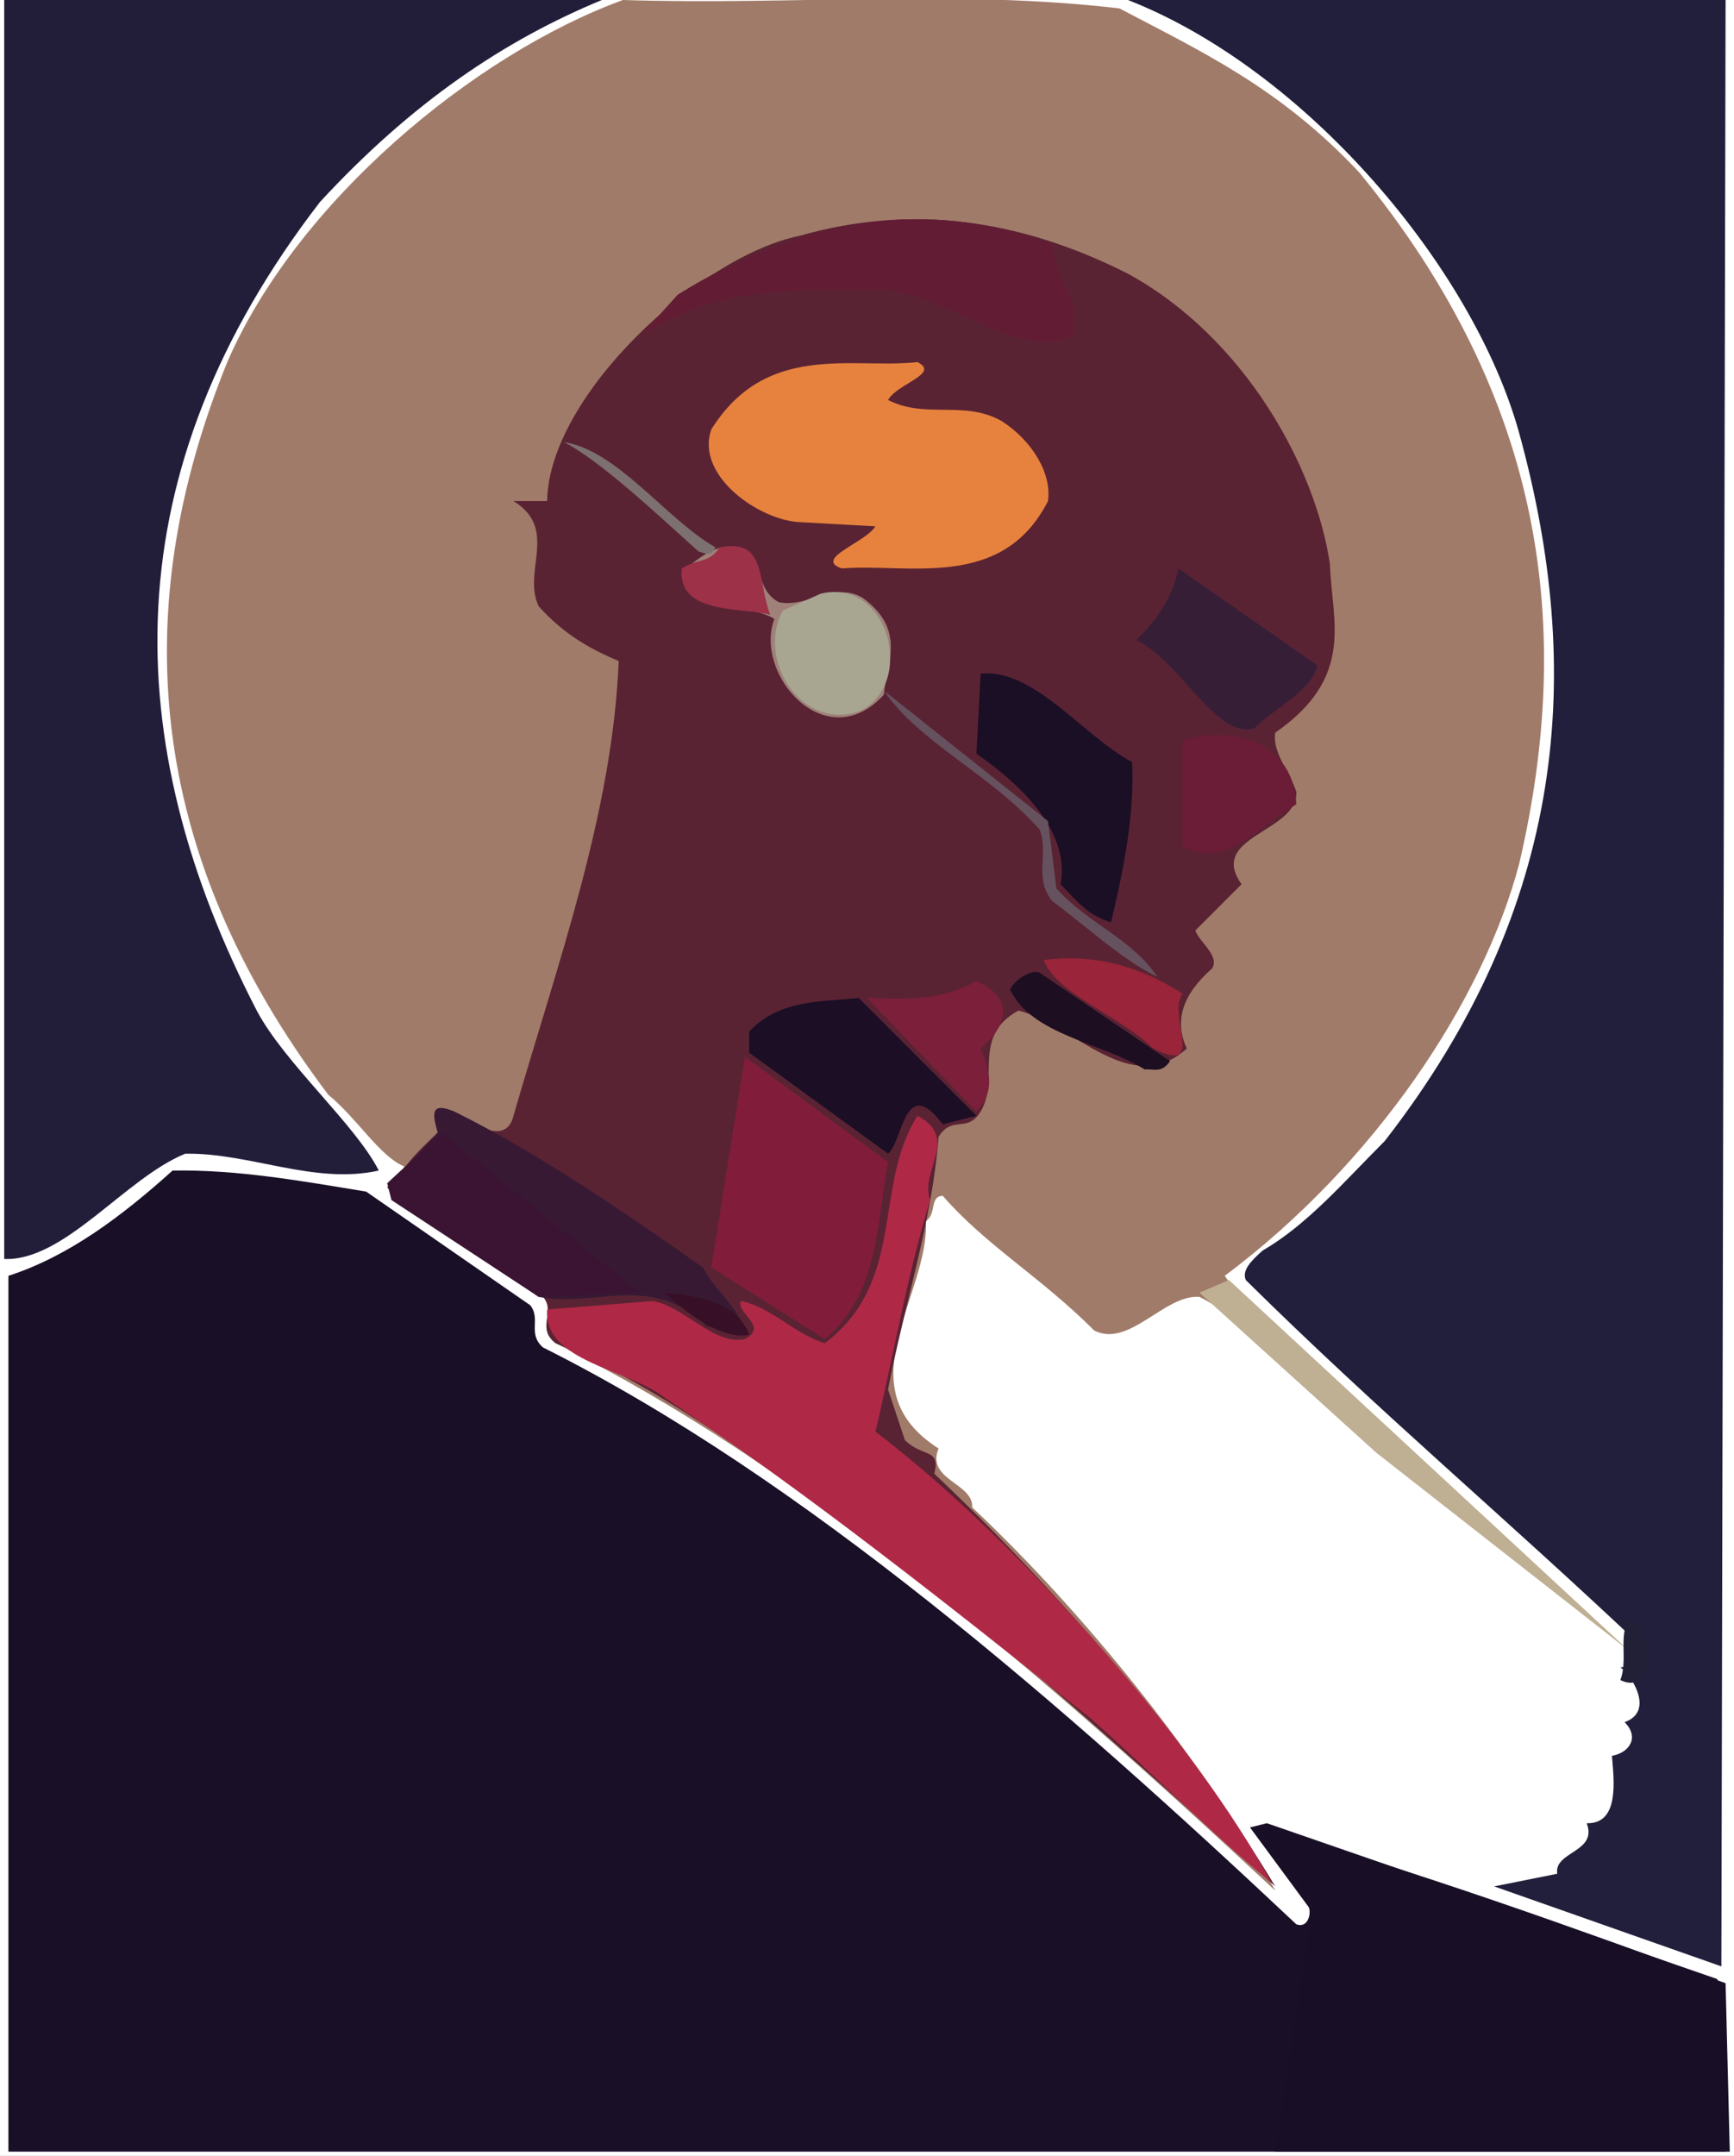 <?xml version="1.0" ?>
<svg xmlns="http://www.w3.org/2000/svg" version="1.1" width="412" height="512">
  <rect width="100%" height="100%" fill="#808080" stroke="none"/>
  <defs/>
  <g>
    <path d="M 0.0 0.0 L 412.0 0.0 L 412.0 512.0 L 0.0 512.0 L 0.0 0.0" stroke-width="0.0" fill="rgb(255, 255, 255)" opacity="1.0" stroke="rgb(0, 0, 0)" stroke-opacity="0.0" stroke-linecap="round" stroke-linejoin="round"/>
    <path d="M 148.0 0.0 C 112.419 13.01 70.348 48.202 54.0 86.0 C 30.463 144.0 34.186 202.0 78.0 260.0 C 84.812 265.528 90.18 274.592 96.0 277.0 C 95.914 279.667 93.234 282.333 96.0 285.0 L 128.0 307.0 C 133.1 311.0 126.9 315.0 132.0 319.0 C 190.074 347.99 245.056 395.101 303.0 449.0 C 285.393 417.477 257.422 382.81 231.0 358.0 C 231.32 352.191 219.952 351.478 223.0 344.0 C 200.274 329.543 220.832 307.659 220.0 290.0 C 222.63 288.242 220.787 284.125 224.0 284.0 C 234.28 295.814 247.272 303.246 260.0 316.0 C 268.333 320.181 276.667 307.362 285.0 308.0 C 297.873 314.316 306.511 329.892 319.0 333.0 C 312.121 323.343 297.559 312.764 291.0 303.0 C 326.667 276.336 352.411 237.714 361.0 205.0 C 373.705 150.333 367.805 95.667 323.0 41.0 C 304.0 20.681 285.0 12.037 266.0 2.0 C 227.0 -2.594 188.0 1.28 148.0 0.0" stroke-width="2.0" fill="rgb(161, 123, 105)" opacity="1.0" stroke="rgb(0, 0, 0)" stroke-opacity="0.0" stroke-linecap="round" stroke-linejoin="round"/>
    <path d="M 2.0 303.0 L 2.0 511.0 L 410.0 511.0 C 407.971 497.333 411.896 483.667 408.0 470.0 L 301.0 433.0 L 297.0 434.0 L 311.0 453.0 C 311.598 454.772 310.598 458.008 308.0 457.0 C 252.646 404.994 191.039 351.065 129.0 320.0 C 125.27 316.667 128.58 313.333 126.0 310.0 L 87.0 283.0 C 71.667 280.476 56.333 277.726 41.0 278.0 C 28.897 288.891 16.273 298.38 2.0 303.0" stroke-width="2.0" fill="rgb(25, 15, 38)" opacity="1.0" stroke="rgb(0, 0, 0)" stroke-opacity="0.0" stroke-linecap="round" stroke-linejoin="round"/>
    <path d="M 190.0 56.0 C 166.045 60.899 130.341 94.076 130.0 119.0 L 122.0 119.0 C 132.841 125.638 124.007 135.781 128.0 144.0 C 134.333 151.013 140.667 154.302 147.0 157.0 C 145.56 193.0 132.399 229.0 122.0 265.0 C 119.131 276.833 99.932 254.858 105.0 268.0 C 101.03 271.978 92.947 278.549 94.0 284.0 L 128.0 307.0 C 133.1 311.0 126.9 315.0 132.0 319.0 C 161.333 331.31 190.667 354.847 220.0 376.0 C 248.436 398.449 275.594 423.822 303.0 448.0 C 283.487 415.522 254.591 380.865 222.0 350.0 C 223.524 343.826 219.31 346.264 215.0 342.0 L 211.0 330.0 C 214.839 310.0 221.508 290.0 223.0 270.0 C 226.333 264.7 229.667 269.3 233.0 264.0 C 237.617 256.242 230.745 246.125 242.0 240.0 C 255.333 243.442 268.667 261.042 282.0 249.0 C 278.995 242.667 280.77 236.333 288.0 230.0 C 289.796 227.0 285.223 224.0 284.0 221.0 L 295.0 210.0 C 286.792 198.481 308.567 197.675 308.0 188.0 C 306.452 183.333 302.248 178.667 303.0 174.0 C 322.227 160.667 316.368 147.333 316.0 134.0 C 312.623 111.098 295.893 80.27 268.0 65.0 C 242.333 52.042 216.667 48.395 190.0 56.0" stroke-width="2.0" fill="rgb(90, 35, 51)" opacity="1.0" stroke="rgb(0, 0, 0)" stroke-opacity="0.0" stroke-linecap="round" stroke-linejoin="round"/>
    <path d="M 268.0 0.0 C 310.172 16.491 350.091 63.448 361.0 103.0 C 376.379 159.0 372.568 215.0 329.0 271.0 C 319.051 280.954 310.677 290.779 300.0 297.0 C 297.388 299.333 294.996 301.667 296.0 304.0 C 327.813 335.428 357.731 360.477 390.0 391.0 C 389.853 393.48 387.48 395.853 385.0 396.0 C 387.121 397.207 393.513 406.342 386.0 409.0 C 389.474 412.438 387.397 416.182 383.0 417.0 C 383.447 422.679 384.878 433.224 377.0 433.0 C 379.672 439.934 369.165 439.666 370.0 445.0 L 355.0 448.0 L 409.0 467.0 L 410.0 0.0 L 268.0 0.0" stroke-width="2.0" fill="rgb(33, 31, 59)" opacity="1.0" stroke="rgb(0, 0, 0)" stroke-opacity="0.0" stroke-linecap="round" stroke-linejoin="round"/>
    <path d="M 143.0 0.0 L 1.0 0.0 L 1.0 299.0 C 15.333 299.548 29.667 279.856 44.0 274.0 C 59.333 273.725 74.667 281.424 90.0 278.0 C 84.44 267.063 67.635 252.528 61.0 240.0 C 27.919 176.0 26.729 112.0 76.0 48.0 C 98.0 24.163 120.0 9.507 143.0 0.0" stroke-width="2.0" fill="rgb(34, 30, 58)" opacity="1.0" stroke="rgb(0, 0, 0)" stroke-opacity="0.0" stroke-linecap="round" stroke-linejoin="round"/>
    <path d="M 300.0 434.0 C 302.06 440.575 308.342 446.62 312.0 452.0 L 303.0 511.0 L 411.0 511.0 L 410.0 471.0 C 373.667 457.709 337.333 444.633 300.0 434.0" stroke-width="2.0" fill="rgb(24, 15, 39)" opacity="1.0" stroke="rgb(0, 0, 0)" stroke-opacity="0.0" stroke-linecap="round" stroke-linejoin="round"/>
    <path d="M 130.0 311.0 C 129.047 323.413 149.453 325.163 158.0 332.0 C 191.667 354.411 225.333 381.123 259.0 408.0 C 275.288 422.345 287.979 435.705 302.0 447.0 C 284.497 414.422 242.775 366.482 208.0 340.0 C 212.339 321.667 215.433 303.333 221.0 285.0 C 218.4 278.234 228.116 270.272 218.0 265.0 C 207.341 281.737 215.466 304.159 196.0 319.0 C 189.333 317.134 182.667 310.104 176.0 309.0 C 174.948 312.0 182.716 315.0 177.0 318.0 C 169.667 319.674 162.333 310.018 155.0 309.0 L 130.0 311.0" stroke-width="2.0" fill="rgb(175, 41, 70)" opacity="1.0" stroke="rgb(0, 0, 0)" stroke-opacity="0.0" stroke-linecap="round" stroke-linejoin="round"/>
    <path d="M 169.0 102.0 C 165.189 113.035 180.463 123.579 190.0 124.0 L 208.0 125.0 C 205.536 128.949 193.243 132.676 200.0 135.0 C 215.732 133.712 238.113 140.381 249.0 119.0 C 249.929 112.655 245.474 104.82 238.0 100.0 C 229.0 94.954 220.0 99.571 211.0 95.0 C 213.183 91.08 223.48 88.763 218.0 86.0 C 202.598 87.711 182.093 81.063 169.0 102.0" stroke-width="2.0" fill="rgb(231, 130, 62)" opacity="1.0" stroke="rgb(0, 0, 0)" stroke-opacity="0.0" stroke-linecap="round" stroke-linejoin="round"/>
    <path d="M 92.0 282.0 C 102.005 292.265 116.33 299.386 128.0 308.0 C 141.333 310.678 154.667 302.073 168.0 315.0 L 177.0 317.0 C 176.76 311.667 169.657 306.333 167.0 301.0 C 147.333 287.148 127.667 273.765 108.0 264.0 C 102.288 261.592 102.679 264.465 104.0 269.0 L 92.0 282.0" stroke-width="2.0" fill="rgb(56, 25, 51)" opacity="1.0" stroke="rgb(0, 0, 0)" stroke-opacity="0.0" stroke-linecap="round" stroke-linejoin="round"/>
    <path d="M 177.0 251.0 L 169.0 301.0 L 196.0 318.0 C 209.051 307.131 208.244 289.947 211.0 276.0 L 177.0 251.0" stroke-width="2.0" fill="rgb(129, 29, 58)" opacity="1.0" stroke="rgb(0, 0, 0)" stroke-opacity="0.0" stroke-linecap="round" stroke-linejoin="round"/>
    <path d="M 255.0 72.0 C 253.161 67.333 250.181 62.667 250.0 58.0 C 220.333 46.962 190.667 51.5 161.0 70.0 L 152.0 80.0 C 170.333 67.823 188.667 68.834 207.0 69.0 C 223.0 67.478 239.0 85.605 255.0 80.0 L 255.0 72.0" stroke-width="2.0" fill="rgb(98, 29, 53)" opacity="1.0" stroke="rgb(0, 0, 0)" stroke-opacity="0.0" stroke-linecap="round" stroke-linejoin="round"/>
    <path d="M 233.0 160.0 L 232.0 179.0 C 244.839 187.937 254.094 198.645 252.0 210.0 C 256.26 214.514 258.994 217.691 264.0 219.0 C 266.985 206.333 269.583 193.667 269.0 181.0 C 257.333 174.789 245.667 158.668 233.0 160.0" stroke-width="2.0" fill="rgb(26, 15, 37)" opacity="1.0" stroke="rgb(0, 0, 0)" stroke-opacity="0.0" stroke-linecap="round" stroke-linejoin="round"/>
    <path d="M 178.0 245.0 L 178.0 250.0 L 211.0 274.0 C 214.543 271.179 214.845 254.906 224.0 267.0 L 232.0 265.0 L 204.0 237.0 C 195.993 237.982 185.343 237.095 178.0 245.0" stroke-width="2.0" fill="rgb(27, 14, 37)" opacity="1.0" stroke="rgb(0, 0, 0)" stroke-opacity="0.0" stroke-linecap="round" stroke-linejoin="round"/>
    <path d="M 92.0 281.0 L 93.0 285.0 L 128.0 308.0 L 152.0 307.0 L 105.0 269.0 L 92.0 281.0" stroke-width="2.0" fill="rgb(59, 20, 51)" opacity="1.0" stroke="rgb(0, 0, 0)" stroke-opacity="0.0" stroke-linecap="round" stroke-linejoin="round"/>
    <path d="M 163.0 135.0 C 160.443 146.394 177.335 142.597 184.0 147.0 C 179.002 160.141 196.234 180.004 210.0 165.0 C 210.675 157.333 215.391 149.667 205.0 142.0 C 198.333 137.965 191.667 144.495 185.0 143.0 C 178.589 139.403 182.397 131.82 175.0 130.0 C 171.333 129.139 167.667 131.104 163.0 135.0" stroke-width="2.0" fill="rgb(159, 129, 121)" opacity="1.0" stroke="rgb(0, 0, 0)" stroke-opacity="0.0" stroke-linecap="round" stroke-linejoin="round"/>
    <path d="M 280.0 135.0 C 278.557 141.541 275.627 146.384 270.0 152.0 C 281.03 157.566 288.862 175.508 298.0 173.0 C 302.536 168.329 311.721 164.144 313.0 158.0 L 280.0 135.0" stroke-width="2.0" fill="rgb(55, 30, 55)" opacity="1.0" stroke="rgb(0, 0, 0)" stroke-opacity="0.0" stroke-linecap="round" stroke-linejoin="round"/>
    <path d="M 285.0 307.0 L 327.0 345.0 L 387.0 392.0 L 292.0 304.0 L 285.0 307.0" stroke-width="2.0" fill="rgb(191, 175, 147)" opacity="1.0" stroke="rgb(0, 0, 0)" stroke-opacity="0.0" stroke-linecap="round" stroke-linejoin="round"/>
    <path d="M 186.0 145.0 C 179.737 156.318 190.044 173.508 204.0 169.0 C 217.748 162.851 211.358 137.071 195.0 141.0 L 186.0 145.0" stroke-width="2.0" fill="rgb(168, 166, 145)" opacity="1.0" stroke="rgb(0, 0, 0)" stroke-opacity="0.0" stroke-linecap="round" stroke-linejoin="round"/>
    <path d="M 281.0 176.0 L 281.0 201.0 C 290.839 206.46 297.894 197.307 308.0 191.0 C 307.422 176.42 292.951 171.865 281.0 176.0" stroke-width="2.0" fill="rgb(107, 28, 54)" opacity="1.0" stroke="rgb(0, 0, 0)" stroke-opacity="0.0" stroke-linecap="round" stroke-linejoin="round"/>
    <path d="M 206.0 237.0 L 232.0 264.0 C 236.763 259.0 234.969 254.0 233.0 249.0 C 239.472 243.549 241.03 236.978 232.0 233.0 C 223.667 237.694 215.333 237.38 206.0 237.0" stroke-width="2.0" fill="rgb(124, 31, 58)" opacity="1.0" stroke="rgb(0, 0, 0)" stroke-opacity="0.0" stroke-linecap="round" stroke-linejoin="round"/>
    <path d="M 248.0 228.0 C 251.019 236.108 266.077 241.225 274.0 249.0 C 286.97 255.484 277.083 241.173 281.0 236.0 C 270.333 229.157 259.667 226.542 248.0 228.0" stroke-width="2.0" fill="rgb(154, 36, 57)" opacity="1.0" stroke="rgb(0, 0, 0)" stroke-opacity="0.0" stroke-linecap="round" stroke-linejoin="round"/>
    <path d="M 240.0 235.0 C 245.067 245.849 262.045 247.695 272.0 254.0 C 274.0 253.772 276.0 255.008 278.0 252.0 L 247.0 231.0 C 245.242 230.128 241.125 232.539 240.0 235.0" stroke-width="2.0" fill="rgb(29, 14, 34)" opacity="1.0" stroke="rgb(0, 0, 0)" stroke-opacity="0.0" stroke-linecap="round" stroke-linejoin="round"/>
    <path d="M 210.0 164.0 C 218.391 176.361 235.291 183.776 247.0 197.0 C 249.332 202.667 245.494 208.333 250.0 214.0 C 258.333 220.128 266.667 227.997 275.0 232.0 C 268.989 222.965 258.675 219.5 251.0 211.0 L 249.0 195.0 L 210.0 164.0" stroke-width="2.0" fill="rgb(101, 82, 94)" opacity="1.0" stroke="rgb(0, 0, 0)" stroke-opacity="0.0" stroke-linecap="round" stroke-linejoin="round"/>
    <path d="M 162.0 135.0 C 160.835 146.099 176.379 144.148 183.0 146.0 C 179.884 138.006 182.264 127.765 171.0 130.0 C 168.333 133.943 165.667 132.597 162.0 135.0" stroke-width="2.0" fill="rgb(156, 49, 72)" opacity="1.0" stroke="rgb(0, 0, 0)" stroke-opacity="0.0" stroke-linecap="round" stroke-linejoin="round"/>
    <path d="M 134.0 105.0 C 142.673 109.48 155.662 121.697 166.0 131.0 C 167.333 131.19 168.667 132.634 170.0 130.0 C 158.333 123.359 146.667 106.91 134.0 105.0" stroke-width="2.0" fill="rgb(125, 112, 112)" opacity="1.0" stroke="rgb(0, 0, 0)" stroke-opacity="0.0" stroke-linecap="round" stroke-linejoin="round"/>
    <path d="M 158.0 307.0 C 162.682 311.587 171.655 318.391 178.0 317.0 C 175.205 309.087 164.996 307.674 158.0 307.0" stroke-width="2.0" fill="rgb(55, 15, 38)" opacity="1.0" stroke="rgb(0, 0, 0)" stroke-opacity="0.0" stroke-linecap="round" stroke-linejoin="round"/>
    <path d="M 387.0 385.0 C 384.546 387.989 386.802 394.435 385.0 399.0 C 393.733 403.29 392.947 384.691 387.0 385.0" stroke-width="2.0" fill="rgb(34, 32, 55)" opacity="1.0" stroke="rgb(0, 0, 0)" stroke-opacity="0.0" stroke-linecap="round" stroke-linejoin="round"/>
  </g>
</svg>
